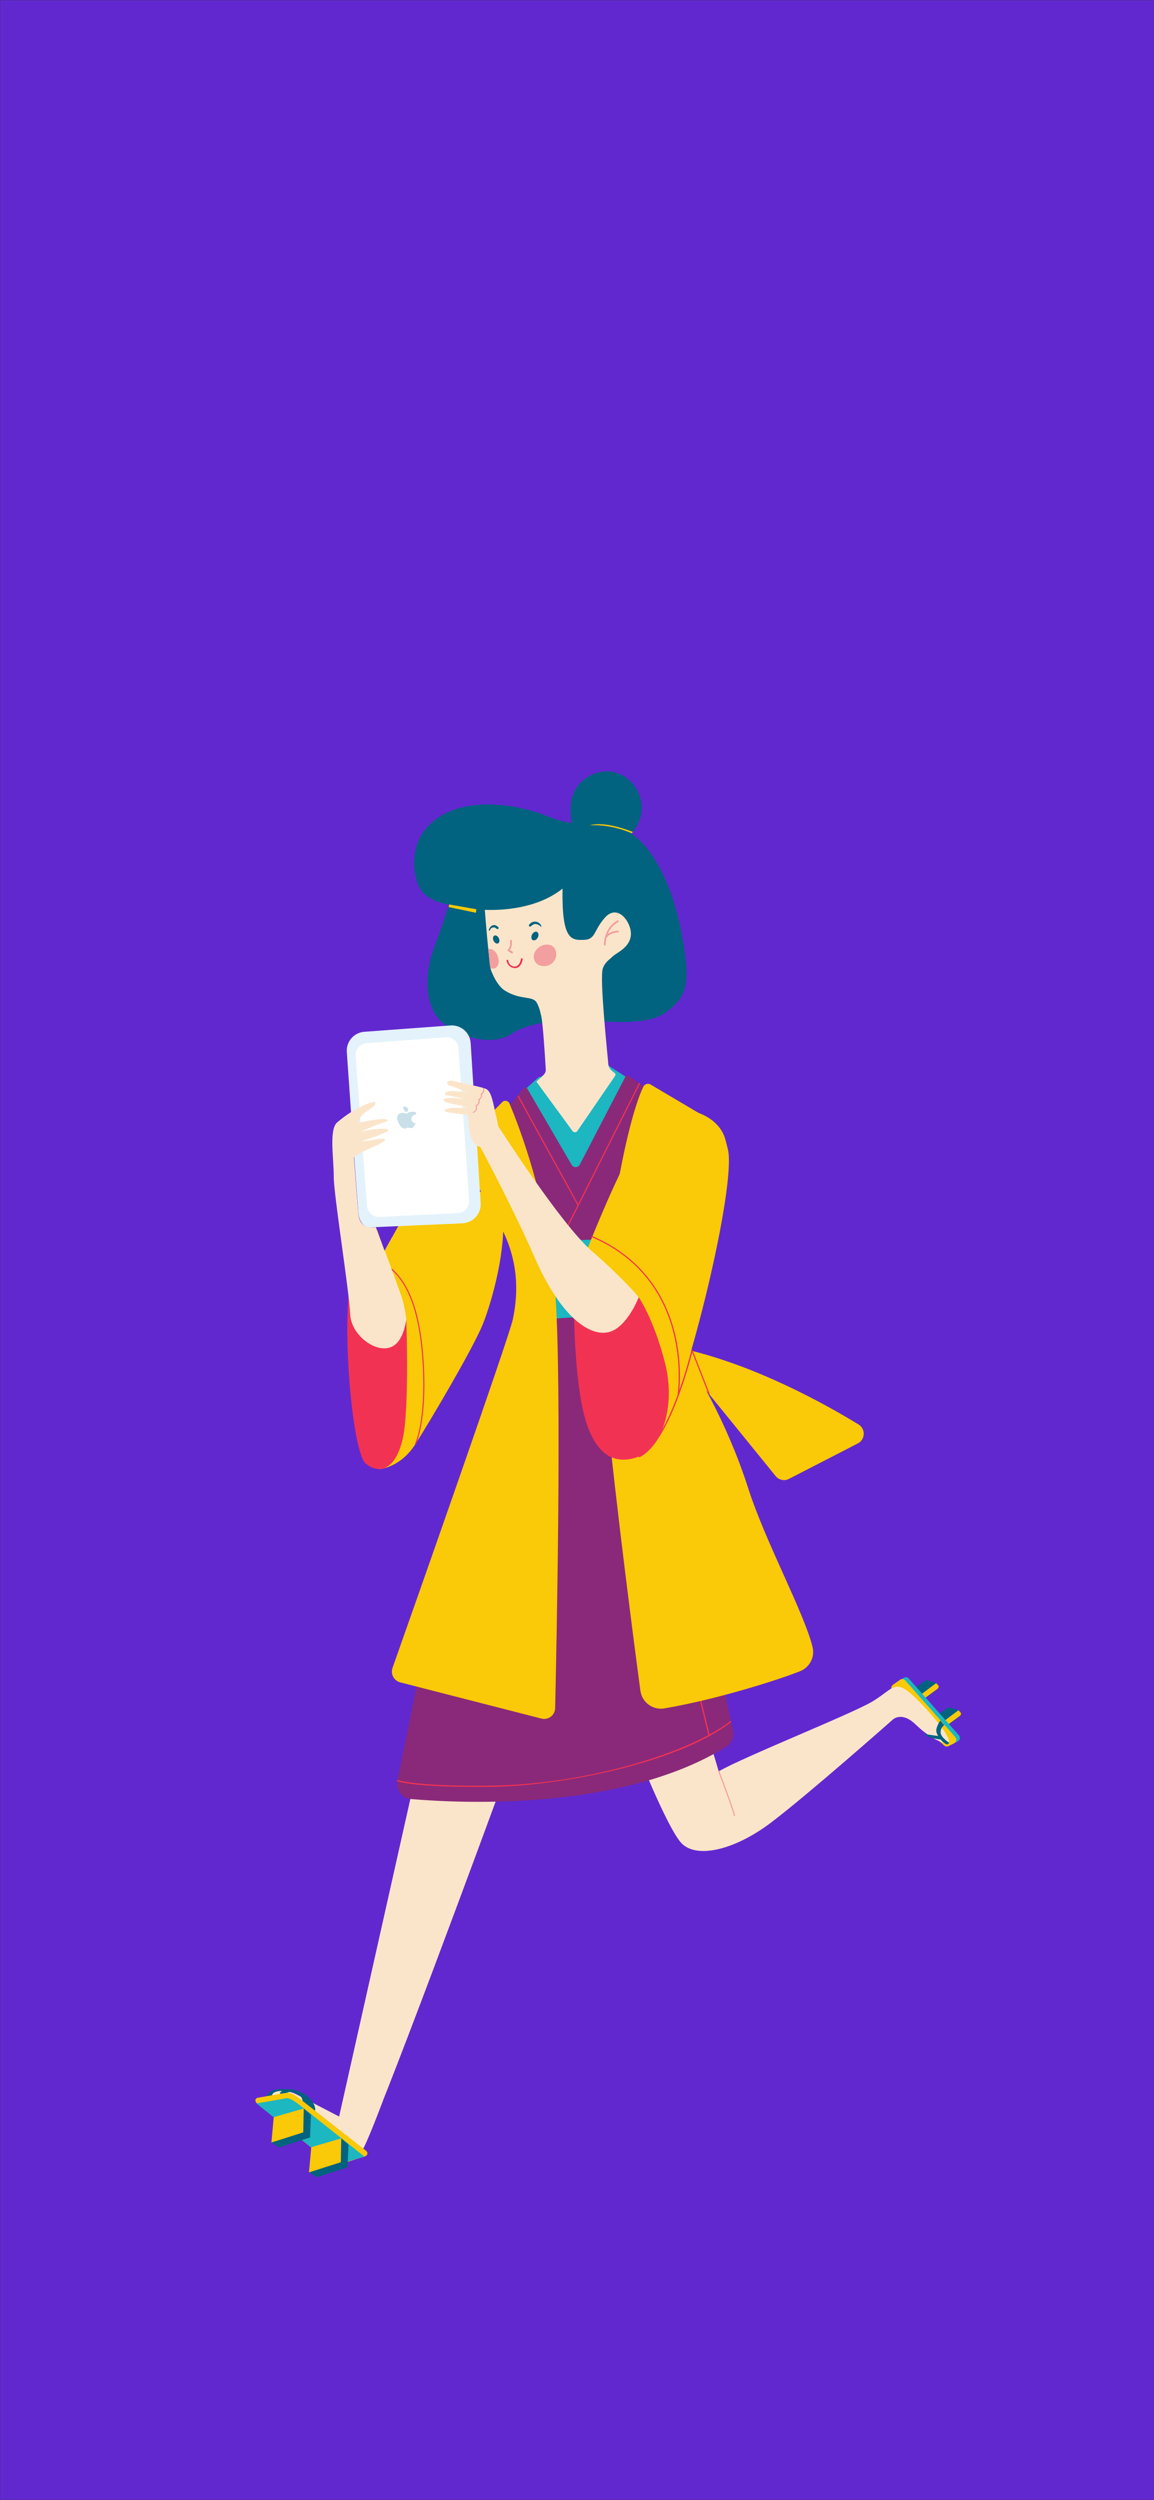 <?xml version="1.0" encoding="utf-8"?>
<!-- Generator: Adobe Illustrator 22.0.1, SVG Export Plug-In . SVG Version: 6.00 Build 0)  -->
<svg version="1.1" id="Capa_1" xmlns="http://www.w3.org/2000/svg" xmlns:xlink="http://www.w3.org/1999/xlink" x="0px" y="0px"
	 viewBox="0 0 750 1624" style="enable-background:new 0 0 750 1624;" xml:space="preserve">
<rect x="0" y="0" width="750" height="1624" fill="#333333" stroke="none"/>
<style type="text/css">
	.st0{fill:#6228cf;}
	.st1{fill:#01637F;}
	.st2{fill:#FAC907;}
	.st3{fill:#1CB7C0;}
	.st4{fill:#FBE5CA;}
	.st5{fill:#8A2979;}
	.st6{fill:#F23253;}
	.st7{fill:#E4F2FB;}
	.st8{fill:#FFFFFF;}
	.st9{fill:#F29F9F;}
	.st10{fill:#C9E0E8;}
	.st11{fill:#F03253;}
	.st12{fill:#F4A1A1;}
</style>
<rect x="0.1" y="0.1" class="st0" width="749.9" height="1623.7"/>
<g>
	<g>
		<g>
			<g>
				<g>
					<path class="st1" d="M596.6,1094.9l4.8-3.2c0.4-0.3,1-0.4,1.5-0.2l5.1,1.5c0.3,0.1,0.6,0.3,0.8,0.6l0.8,0.9
						c0.7,0.8,0.5,2-0.3,2.6l-6.8,5.1c-0.7,0.6-1.8,0.4-2.4-0.2l-3.8-4.3C595.5,1096.8,595.7,1095.5,596.6,1094.9z"/>
				</g>
			</g>
			<g>
				<g>
					<path class="st2" d="M608.4,1093.3l-10,7.5l2.7,2.2l8.2-6c0,0,1.2-0.8,0.6-2.1L608.4,1093.3z"/>
				</g>
			</g>
			<g>
				<g>
					<path class="st1" d="M611.1,1112.6l4.8-3.2c0.4-0.3,1-0.4,1.5-0.2l5.1,1.5c0.3,0.1,0.6,0.3,0.8,0.6l0.8,0.9
						c0.7,0.8,0.5,2-0.3,2.6l-6.8,5.1c-0.7,0.6-1.8,0.4-2.4-0.2l-3.8-4.3C610,1114.4,610.2,1113.2,611.1,1112.6z"/>
				</g>
			</g>
			<g>
				<g>
					<path class="st2" d="M622.9,1110.9l-10,7.5l2.7,2.2l8.2-6c0,0,1.2-0.8,0.6-2.1L622.9,1110.9z"/>
				</g>
			</g>
			<g>
				<g>
					<path class="st3" d="M613.5,1130.4l2.4,2.2c0.8,0.7,1.9,0.9,2.9,0.4l3.7-1.9c1.5-0.8,1.8-2.7,0.7-3.9l-32.6-36.9
						c-0.8-1-2.3-1.1-3.3-0.4l-4.7,3.3c-1.3,0.9-1.4,2.7-0.4,3.8l31.1,33.4C613.4,1130.3,613.4,1130.3,613.5,1130.4z"/>
				</g>
			</g>
			<g>
				<g>
					<path class="st2" d="M611.2,1131.6l2.4,2.2c0.8,0.7,1.9,0.9,2.9,0.4l3.7-1.9c1.5-0.8,1.8-2.7,0.7-3.9l-32.6-36.9
						c-0.8-1-2.3-1.1-3.3-0.4l-4.7,3.3c-1.3,0.9-1.4,2.7-0.4,3.8l31.1,33.4C611.1,1131.5,611.1,1131.6,611.2,1131.6z"/>
				</g>
			</g>
			<g>
				<g>
					<path class="st1" d="M186.9,1357.9c0,0-0.9-1.1-4.7-0.9c-3.8,0.2-7.6,1.2-8.6,4.4c-0.9,3.2,10.1,1.6,10.7-0.1
						C184.9,1359.7,186.9,1357.9,186.9,1357.9z"/>
				</g>
			</g>
			<g>
				<g>
					<path class="st2" d="M443.6,884.3l60.5,74.5c2.1,2.6,5.8,3.4,8.7,1.8l44.7-23c4.9-2.5,5.2-9.4,0.5-12.3
						c-20.4-12.5-67.7-39.2-115.9-49.6C377.9,862,443.6,884.3,443.6,884.3z"/>
				</g>
			</g>
			<g>
				<g>
					<path class="st4" d="M323.6,1166.2c0,0-82.4,224.5-88,228.6l-17.3-10.6l50.8-226.4L323.6,1166.2z"/>
				</g>
			</g>
			<g>
				<g>
					<path class="st4" d="M414.3,1138.4c0,0,18.7,47.3,28.1,58.3c9.4,11,34.5,5.4,58.4-12.6c24-18.1,79.3-67,79.3-67
						s5.7-5.8,14.8,2.9c9.1,8.7,16.4,12,20.6,12.4c4.3,0.4-1.6-10.1-17.8-26.8s-15.9-9.3-30.5-0.5c-13.6,8.2-83.5,35.9-100.1,45.5
						l-11.1-37.2L414.3,1138.4z"/>
				</g>
			</g>
			<g>
				<g>
					<polyline class="st3" points="406.2,699.1 393.2,690.8 350.1,699.7 339.1,709.6 356.2,867.2 403.9,860.2 426.7,717.5 
						408.9,702.4 406.2,699.1 					"/>
				</g>
			</g>
			<g>
				<g>
					<path class="st5" d="M409.2,853.6l-55.2,3.2l-82.9,236.8l-12.8,63.1c-1.2,5.8,3,11.4,8.9,11.9c33.9,2.9,137.8,7.6,204.8-34
						c3.6-2.2,5.3-6.5,4.4-10.6l-12.7-58.2L409.2,853.6z"/>
				</g>
			</g>
			<g>
				<g>
					<path class="st5" d="M425.8,710.7l-17.4-11.9c-0.7-0.5-1.6-0.2-1.9,0.5l-29.7,57.2c-1.1,2.1-4.1,2.2-5.3,0.1L342.6,707
						c-0.5-0.8-1.6-0.9-2.2-0.2c-3.4,4.2-12.9,16.1-16.4,20c-4.3,4.7,26.9,79.8,26.9,79.8l55.1-2.3L425.8,710.7z"/>
				</g>
			</g>
			<g>
				<g>
					<path class="st1" d="M362.3,663c-2.3,0.4-19.6,1.6-30,8.6c-10.4,6.9-28.3,4.7-43.8-6.7c-12.1-9-13.4-30-6.7-48.3s10-29,10-29
						s-13.8-1.8-18.7-10.3c-4.9-8.5-9-32.4,11.8-46.3s53.2-8.1,71.4-0.6s25.2,2.3,44.7,6.9c19.5,4.5,35.1,33.7,41.6,67.2
						c6.5,33.6,4.8,42.9-10.8,53.7S376.7,660.5,362.3,663z"/>
				</g>
			</g>
			<g>
				<g>
					<path class="st4" d="M395.3,690.9c-0.3-4.8-5.8-55.5-3.5-61.9c1-2.9,3.1-5,5.1-6.5c0.9-1,2-1.9,3.5-2.9
						c5-3.1,10.6-7.4,9.5-14.9c-1.1-7.5-9-17.2-16.7-8.7c-7.6,8.5-5.9,14.3-13.8,14.5s-14.4,0.5-13.8-33.3
						c-16.8,13.4-40.1,14.2-50.5,13.8c0.3,4,2,27.4,4.4,42.6c2.6,16.7,14.4,17.8,22.9,17.8c6.8,0,8,3.5,9.3,8.3
						c1.1,4.1,2.6,27.9,3,34.9c0.1,1.3-0.4,2.5-1.2,3.4c-1,1-2.2,2.2-3.6,3.4c-0.4,0.4-0.9,0.8-1.3,1.2l23.5,32.1
						c0.8,1.1,2.4,1,3.1,0l24.8-36.2c0,0-0.1-0.5-0.2-1.3C397.5,695.6,395.5,694,395.3,690.9z"/>
				</g>
			</g>
			<g>
				<g>
					<path class="st1" d="M372.4,537.3c0,0-8.5-25.3,13.1-34.4s41.5,17.2,26,37.3C395.9,560.4,372.4,537.3,372.4,537.3z"/>
				</g>
			</g>
			<g>
				<g>
					
						<ellipse transform="matrix(0.903 -0.429 0.429 0.903 -230.718 197.599)" class="st1" cx="322.7" cy="610.3" rx="1.9" ry="2.8"/>
				</g>
			</g>
			<g>
				<g>
					
						<ellipse transform="matrix(0.459 -0.889 0.889 0.459 -352.178 637.732)" class="st1" cx="347.3" cy="607.9" rx="3" ry="2.1"/>
				</g>
			</g>
			<g>
				<g>
					<path class="st2" d="M309.6,590.6"/>
				</g>
			</g>
			<g>
				<g>
					<polygon class="st2" points="291.9,587.5 309.6,590.6 309.3,592.9 291.6,589.2 					"/>
				</g>
			</g>
			<g>
				<g>
					<path class="st2" d="M410.6,541.3c0,0-12.8-6.1-27.3-5.2c0,0,8.2-3.4,28,4.3L410.6,541.3z"/>
				</g>
			</g>
			<g>
				<path class="st6" d="M460.8,1127.4c-0.2,0-0.3-0.1-0.4-0.3l-7.3-29.9c-0.1-0.2,0.1-0.4,0.3-0.5c0.2-0.1,0.4,0.1,0.5,0.3
					l7.3,29.9C461.2,1127.2,461.1,1127.4,460.8,1127.4C460.8,1127.4,460.8,1127.4,460.8,1127.4z"/>
			</g>
			<g>
				<g>
					<path class="st2" d="M422.7,704.4l38.9,23c0,0,5.2,0.1,2.1,11.4s-30.2,82.4-34.8,95.4c-4.6,12.9,4,29.2,13.1,41.6
						c9.1,12.5,29.9,46.2,44.4,91.3c11,34.3,36.4,80.9,41.7,102.8c1.6,6.5-1.9,13.1-8,15.6c-13.8,5.5-53.3,18.2-88.3,24.2
						c-7.5,1.3-14.6-3.9-15.6-11.5c-4.4-32.7-15.5-118.2-22.2-185c-8.1-80.6,12.1-182.9,24.2-207.5
						C419.1,704.1,421.1,703.5,422.7,704.4z"/>
				</g>
			</g>
			<g>
				<g>
					<path class="st2" d="M326.4,715.9c1.4-1.5,3.9-1,4.7,0.9c6,14.1,25.8,64.9,29.9,124.4c4.2,61.4,0.7,227.6-0.2,268.3
						c-0.1,4.7-4.5,8-9,6.8l-91.7-23.5c-4.1-1.1-6.4-5.4-5-9.4c13.7-38.7,75.9-215.2,78.2-226.4c2.6-12.6,5.3-34.3-7.2-58.9
						c-9.3-18.4-21.7-37.6-27.4-46.2c-1.8-2.7-1.4-6.3,0.8-8.6L326.4,715.9z"/>
				</g>
			</g>
			<g>
				<g>
					<path class="st2" d="M326.7,787c-2.6-24.3-20.1-11.2-75.3,8.2c-1.6,0.6,8.8,0.4,7.4,1.3l-0.2,0.5l-8.6,15.7l-5-13.8
						c-32.8,27,1.3,155.4,1.3,155.4S260,953.7,270,938c10-15.7,37.7-62.6,43.9-78.1C320,844.4,329.2,811.3,326.7,787z"/>
				</g>
			</g>
			<g>
				<g>
					<path class="st2" d="M420.2,730.7c11.3-17,44.6-11.1,50.9,8.4c0.2,0.5,1.8,6.6,1.9,7.2c6,22.9-26.4,156.2-43.3,184.1
						c-16.9,27.9-42.2,22.9-48.8-12s-11.4-76.9,1.4-108.6C391.7,786.3,406.7,751,420.2,730.7z"/>
				</g>
			</g>
			<g>
				<g>
					<path class="st6" d="M415.1,842.6c0,0,9.8,14.1,17.1,42.7c7.3,28.6-2.5,55.4-17.2,60.9c-18.4,6.9-31.4-4.4-37.1-35
						s-5-75.9-5-75.9L415.1,842.6z"/>
				</g>
			</g>
			<g>
				<path class="st6" d="M369.2,796.4c-0.1,0-0.1,0-0.2,0c-0.2-0.1-0.3-0.3-0.2-0.5l46.4-92.2c0.1-0.2,0.3-0.3,0.5-0.2
					c0.2,0.1,0.3,0.3,0.2,0.5l-46.4,92.2C369.4,796.3,369.3,796.4,369.2,796.4z"/>
			</g>
			<g>
				<g>
					<path class="st4" d="M415.1,842.6c0,0-8.1,21.5-21.1,23c-13,1.6-30.7-12.8-46.3-48.3c-15.6-35.5-36.2-73.5-36.2-73.5l11.3-13.9
						c0,0,41,64.6,61.9,82.8C405.6,830.9,415.1,842.6,415.1,842.6z"/>
				</g>
			</g>
			<g>
				<g>
					<path class="st7" d="M230.2,751.7l2.7,35.9c0,0,0.4,10,8.3,9.6c7.9-0.3,57.8-2.5,57.8-2.5l1.6-0.1c6.9-0.3,12.2-6.2,11.8-13.1
						l-6.5-103.9c-0.4-6.9-6.4-12-13.2-11.5l-55.9,4.1c-6.8,0.5-11.9,6.4-11.4,13.2L230.2,751.7z"/>
				</g>
			</g>
			<g>
				<g>
					<path class="st8" d="M238.5,783.3l-7.4-97.4c-0.3-4.3,2.9-8,7.2-8.3l51.4-3.8c4.3-0.3,8,2.9,8.3,7.2l6.9,98.7
						c0.3,4.3-3,8.1-7.4,8.3l-51,2.5C242.5,790.7,238.9,787.5,238.5,783.3z"/>
				</g>
			</g>
			<g>
				<g>
					<path class="st4" d="M317.5,744.4c0,0-5.5,2.6-9.4-1.9c-3.9-4.5-4-18.4-4-18.4s-5.7-0.4-12-1.4c-6.3-1-2.1-3.2,3.8-3.1
						s7.7-0.5,7.7-0.5s-11.2-2.4-13.2-2.9s-3.7-2.8,0.9-3s12.3,0.8,12.3,0.8s-10.6-2.2-12.9-2.4c-2.3-0.2-2.7-3.2,3.7-2.9
						c5.9,0.2,9.4,1,9.4,1s-7.1-3.3-10.7-4.2c-3.7-0.8-3.8-4.9,2.8-3.1c4.3,1.2,15.7,3.3,19.7,4.8c4,1.5,4.7,9,7.5,20.5
						C325.9,739.1,320.5,744,317.5,744.4z"/>
				</g>
			</g>
			<g>
				<g>
					<path class="st6" d="M263.7,846.8c0,0,3,69.2-2.3,89.2c-5.2,20-15.8,21.2-23.7,14.7c-7.9-6.5-14.7-75.5-10.9-111.5
						C230.6,803.3,263.7,846.8,263.7,846.8z"/>
				</g>
			</g>
			<g>
				<g>
					<path class="st4" d="M261.8,819.1c-1.9-5.2-4.6-11.1-6.9-15.6l-5,9l-5.5-15l0.1,0.1c-0.1-0.3-0.2-0.4-0.2-0.4l-1.3,0
						c-9.2,0.4-9.9-5.6-10.3-11l-2.7-34.5c0,0,3-2.6,12.8-6.8c9.8-4.2,10.3-6.7-1.5-4.3l-6.8,0.9c0,0,11.7-3.6,16.6-6.3
						c4.9-2.7-7-2.8-16.9,0.1c0,0,8.6-4.1,15.4-6.3c6.8-2.2-0.8-3.4-16.8,0.4c0,0,1.1-4.1,3.5-6c1.7-1.4,4.6-3.3,6.1-4.3
						c0.8-0.6,1.4-1.4,1.6-2.4c0.2-1.3-0.9-1.3-5.3,0.3c-7.4,2.8-14.2,7.5-19.6,12.1c-5.4,4.6-2.1,23.8-2.2,35.1
						c-0.1,11.3,10.1,74.6,10.7,89.6c0.6,15,21.3,29.1,30.8,18.1C268,860.7,265.4,828.9,261.8,819.1z"/>
				</g>
			</g>
			<g>
				<g>
					<path class="st9" d="M244.5,797.5"/>
				</g>
			</g>
			<g>
				<g>
					<path class="st2" d="M272,814.6l-13.4-17.7l-8.5,15.5c4,10.8,8.9,24.1,10.2,27.9c3.2,9,3.8,17.4,3.8,17.4l6.5-10.4L272,814.6z"
						/>
				</g>
			</g>
			<g>
				<g>
					<path class="st6" d="M275.5,887.3c-1.7-32.3-8.4-52.5-21.1-63.5c0.1,0.4,0.2,0.9,0.4,1.3c12,11,18.3,30.9,20,62.2
						c1.9,35.8-5,50.4-5.1,50.5c-0.1,0.2,0,0.4,0.2,0.5c0.1,0,0.1,0,0.2,0c0.1,0,0.3-0.1,0.3-0.2C270.4,938,277.4,923.3,275.5,887.3
						z"/>
				</g>
			</g>
			<g>
				<g>
					<path class="st4" d="M248.9,1364.4c0,0-10.7,28.9-14.3,33.9s-9.9,3.7-21.1-2.1c-11.2-5.7-32.5-26.1-36.1-32.6
						c-3.6-6.6,9.1-6.4,14.8-3.4c11.4,5.9,32.8,17,32.8,17l5.2-27.9L248.9,1364.4z"/>
				</g>
			</g>
			<g>
				<g>
					<path class="st1" d="M181.8,1359.8c0,0,1.3-2.6,5.3-2.8c4-0.2,12.3,2.6,15.6,7.9c0,0,2.2,2.3,2.2,5.8l-2.8,1.9l-5.2-4.7
						c0,0,0.3-4-1.4-6s-5.8-3.4-7.7-3s-3.4,2.4-3.4,2.4L181.8,1359.8z"/>
				</g>
			</g>
			<g>
				<g>
					<path class="st2" d="M167.1,1362.7c0,0,17.9-3.2,19.3-3.3c1.3-0.2,3.1-0.2,9,4.3c6.9,5.4,42.8,33.6,42.8,33.6s2.3,2.6-2.1,3.8
						c-5.3,1.4-15,4.9-16.6,5.3c-1.6,0.4-3.1-0.6-8.4-4.5c-5.3-3.9-44-35.5-44-35.5S164.6,1364.2,167.1,1362.7z"/>
				</g>
			</g>
			<g>
				<g>
					<path class="st3" d="M166.7,1366.3c0,0,18.3-3.1,19.7-3.4c1.4-0.2,4.5,1.4,9,5c4.5,3.6,41.4,32.9,41.4,32.9l-14.2,4.2
						l-19.4-9.4L166.7,1366.3z"/>
				</g>
			</g>
			<g>
				<g>
					<polygon class="st1" points="183.1,1374.1 197.4,1369.6 202.1,1373.6 201.5,1388.4 181.5,1394.9 176.4,1391.7 177.9,1375.2 
											"/>
				</g>
			</g>
			<g>
				<g>
					<polygon class="st2" points="176.4,1391.7 197.1,1385.1 197.4,1369.6 177.9,1375.2 					"/>
				</g>
			</g>
			<g>
				<g>
					<polygon class="st1" points="207.5,1393.5 221.8,1389 226.5,1393 225.9,1407.8 205.9,1414.3 200.8,1411.1 202.3,1394.7 					
						"/>
				</g>
			</g>
			<g>
				<g>
					<polygon class="st2" points="200.8,1411.1 221.5,1404.5 221.8,1389 202.3,1394.7 					"/>
				</g>
			</g>
			<g>
				<g>
					<path class="st1" d="M617,1132.1c0,0-5.7-3.5-5.7-6.9c0.1-3.4,2.4-4.6,2.4-4.6l-2.6-3c0,0-2.9,4.2-2.6,7
						c0.4,2.8,3.8,7.5,7.1,8.6L617,1132.1z"/>
				</g>
			</g>
			<g>
				<g>
					<path class="st1" d="M613.3,1130.3c0,0-8.7-1.4-9.7-1.9c-1-0.5-2.6-2-2.6-2l9.7,1.4L613.3,1130.3z"/>
				</g>
			</g>
			<g>
				<g>
					<g>
						<g>
							<path class="st10" d="M263.9,722.4c0,0-1.9-0.8-1.8-3.6c0,0,2.3-0.4,3,1.3C265.9,721.8,263.9,722.4,263.9,722.4z"/>
						</g>
					</g>
				</g>
				<g>
					<g>
						<g>
							<path class="st10" d="M269.7,722.3c0,0-3.3-0.8-5.5,1.2c0,0-1.5-0.9-3.5-0.6c-2,0.2-3.2,2.5-2.3,5c0.9,2.5,1.5,3.3,3,4.6
								c1.5,1.3,3.7-0.1,3.7-0.1s1.3,0.6,2.5,0.3c1.3-0.2,2.7-3.3,2.7-3.3s-1.1,0.7-2.4-0.9c-1.3-1.6-0.3-4.3,2.3-4.6
								C270.1,723.9,271.2,722.8,269.7,722.3z"/>
						</g>
					</g>
				</g>
			</g>
			<g>
				<g>
					<g>
						<path class="st11" d="M334.3,628.8c-3.5-0.2-4.8-3.2-5.1-4.8c0-0.3,0.2-0.6,0.5-0.6c0.3,0,0.6,0.2,0.6,0.5
							c0,0.2,0.6,3.8,4.1,3.9c3.5,0.1,4.1-4.8,4.2-4.9c0-0.3,0.3-0.5,0.6-0.5c0.3,0,0.5,0.3,0.5,0.6c-0.2,2.1-1.6,6-5.3,5.9
							C334.4,628.8,334.4,628.8,334.3,628.8z"/>
					</g>
				</g>
			</g>
			<g>
				<g>
					<path class="st1" d="M344.7,601.9C344.7,601.9,344.7,601.9,344.7,601.9c0.4-0.2,1.7-1.6,3-1.7c1.3-0.1,2.8,0.7,3.7,1.6
						c0,0,0.3,0.3,0.5,0c0-0.1,0-0.3-0.1-0.4c-1.5-3.4-6-3.7-8-0.6C343.5,601.5,344.1,602,344.7,601.9z"/>
				</g>
			</g>
			<g>
				<g>
					<path class="st1" d="M318.4,602.5c-0.1,0.2-0.2,0.3-0.3,0.5c-0.8,1.5-0.2,1.9,0.3,1.3c0.1-0.1,0.1-0.3,0.2-0.4
						c0.2-0.5,0.4-1.1,1.7-1.4c0.3-0.1,0.6-0.1,0.9-0.1c1,0.1,1.3,1,2.1,1.1c0.1,0,0.2,0,0.3,0c0.4-0.2,0.7-0.9,0.2-1.3
						c-1-0.9-2.2-1.6-3.5-1.2C319.5,601.3,318.9,601.8,318.4,602.5z"/>
				</g>
			</g>
			<g>
				<g>
					<path class="st9" d="M323.4,620.9c-0.9-2.7-3.1-4.9-6.1-4.4c0.6,4.2,0.6,8.3,1.4,12.4c0.5,0.2,1.1,0.2,1.6,0.2
						c0.8,0.1,1.8-0.1,2.6-1.1c0.2-0.2,0.4-0.5,0.5-0.7C324.7,625.2,324.1,622.6,323.4,620.9z"/>
				</g>
			</g>
			<g>
				<g>
					<path class="st9" d="M355.8,613.6c-0.2,0-0.3,0-0.5,0c-0.6-0.1-1.2,0-1.9,0.2c-2.9,0.7-5.5,3.1-6.3,5.9
						c-0.8,2.8,0.4,5.9,3.1,7.2c0.5,0.2,1.1,0.4,1.6,0.5c0.2,0.1,0.4,0.1,0.6,0.1c0,0,2,0.4,4.5-0.6c2.4-1,3.8-3.2,4.4-5.1
						S361.7,613.7,355.8,613.6z"/>
				</g>
			</g>
			<g>
				<g>
					<path class="st1" d="M317.9,626.7c0,0,3.6,12.7,10.3,16.8c10.3,6.4,18,3,20.7,7.9c3,5.5,4.7,15.2-2.7,12.4
						c-6-2.3-34.5-5.4-34.5-5.4S309,621.7,317.9,626.7z"/>
				</g>
			</g>
		</g>
		<g>
			<g>
				<g>
					<path class="st9" d="M332.7,619.4c-0.1,0-0.2,0-0.2-0.1c-1.1-0.5-2.3-1.6-2.4-1.6c-0.1-0.1-0.2-0.3-0.2-0.5
						c0-0.2,0.1-0.3,0.2-0.5c1.5-1.2,1.5-4.4,1.4-5.6c0-0.3,0.2-0.6,0.5-0.7c0.3,0,0.6,0.2,0.7,0.5c0,0.2,0.4,4-1.3,6.1
						c0.4,0.3,1,0.8,1.6,1c0.3,0.1,0.4,0.5,0.3,0.8C333.2,619.3,332.9,619.4,332.7,619.4z"/>
				</g>
			</g>
		</g>
		<g>
			<g>
				<g>
					<path class="st9" d="M393.1,614.2c-0.3,0-0.6-0.3-0.6-0.6c0-0.1-0.1-11.1,8.8-15.7c0.3-0.2,0.7,0,0.8,0.3
						c0.2,0.3,0,0.7-0.3,0.8c-8.3,4.2-8.2,14.5-8.2,14.6C393.8,613.9,393.5,614.2,393.1,614.2C393.2,614.2,393.2,614.2,393.1,614.2z
						"/>
				</g>
			</g>
		</g>
		<g>
			<g>
				<g>
					<path class="st9" d="M394.1,609c-0.1,0-0.3,0-0.4-0.1c-0.3-0.2-0.3-0.6-0.1-0.8c2.6-3.5,7.8-3.6,8-3.6c0.3,0,0.6,0.3,0.6,0.6
						c0,0.3-0.3,0.6-0.6,0.6c0,0-4.8,0-7,3.1C394.5,608.9,394.3,609,394.1,609z"/>
				</g>
			</g>
		</g>
	</g>
	<g>
		<g>
			<path class="st12" d="M477.4,1179.8c-0.2,0-0.3-0.1-0.4-0.3c-0.8-4.1-10.1-28.5-10.2-28.8c-0.1-0.2,0-0.4,0.2-0.5
				c0.2-0.1,0.4,0,0.5,0.2c0.4,1,9.4,24.7,10.2,28.9C477.8,1179.5,477.7,1179.7,477.4,1179.8
				C477.4,1179.8,477.4,1179.8,477.4,1179.8z"/>
		</g>
	</g>
	<g>
		<g>
			<path class="st12" d="M307.7,723.1c-0.2,0-0.3-0.1-0.4-0.3c-0.1-0.2,0-0.4,0.2-0.5c0.7-0.3,1.3-0.8,1.6-1.6
				c0.3-0.8,0.3-1.6,0-2.3c0-0.1,0-0.2,0-0.3c0-0.1,0.1-0.2,0.2-0.2c1.3-0.6,2.1-2.3,1.6-3.6c-0.1-0.2,0-0.4,0.2-0.5
				c1.1-0.5,1.7-1.8,1.4-3c-0.1-0.2,0-0.4,0.2-0.5c1-0.5,1.6-1.9,1.2-3c-0.1-0.2,0-0.4,0.2-0.5c0.2-0.1,0.4,0,0.5,0.2
				c0.5,1.4-0.1,3-1.3,3.8c0.2,1.3-0.4,2.8-1.6,3.5c0.4,1.6-0.4,3.3-1.8,4.1c0.2,0.8,0.2,1.7-0.2,2.5c-0.4,1-1.2,1.7-2.1,2
				C307.8,723.1,307.8,723.1,307.7,723.1z"/>
		</g>
	</g>
	<g>
		<path class="st6" d="M415.1,946.6l-0.1-0.8c0.2,0,17.4-4.2,34.4-68.7l0.3-1.1l11.6,29.6l-0.7,0.3l-10.7-27.4
			C432.7,942.6,415.8,946.5,415.1,946.6z"/>
	</g>
	<g>
		<path class="st6" d="M375.6,783c-0.1,0-0.3-0.1-0.3-0.2l-38.8-70.5c-0.1-0.2,0-0.4,0.2-0.5c0.2-0.1,0.4,0,0.5,0.2l38.8,70.5
			c0.1,0.2,0,0.4-0.2,0.5C375.7,782.9,375.7,783,375.6,783z"/>
	</g>
	<g>
		<path class="st6" d="M308.5,1160.7c-39.6,0-49.9-3.5-50.3-3.7c-0.2-0.1-0.3-0.3-0.2-0.5c0.1-0.2,0.3-0.3,0.5-0.2
			c0.1,0,12.4,4.2,60.2,3.6c64.5-0.9,130-21.9,155.9-41.8c0.2-0.1,0.4-0.1,0.5,0.1c0.1,0.2,0.1,0.4-0.1,0.5
			c-19.8,15.2-50.5,24.9-72.7,30.5c-27.9,6.9-58.4,11.1-83.6,11.5C315.1,1160.7,311.7,1160.7,308.5,1160.7z"/>
	</g>
	<g>
		<path class="st6" d="M440.8,906.2C440.8,906.2,440.8,906.2,440.8,906.2c-0.3,0-0.4-0.2-0.4-0.4c0-0.2,2.8-18.7-2.8-40.5
			c-5.1-20.1-18.5-47.1-53.2-61.8c-0.2-0.1-0.3-0.3-0.2-0.5c0.1-0.2,0.3-0.3,0.5-0.2c35,14.9,48.5,42.1,53.7,62.4
			c5.6,21.9,2.8,40.6,2.8,40.8C441.2,906,441,906.2,440.8,906.2z"/>
	</g>
</g>
</svg>
